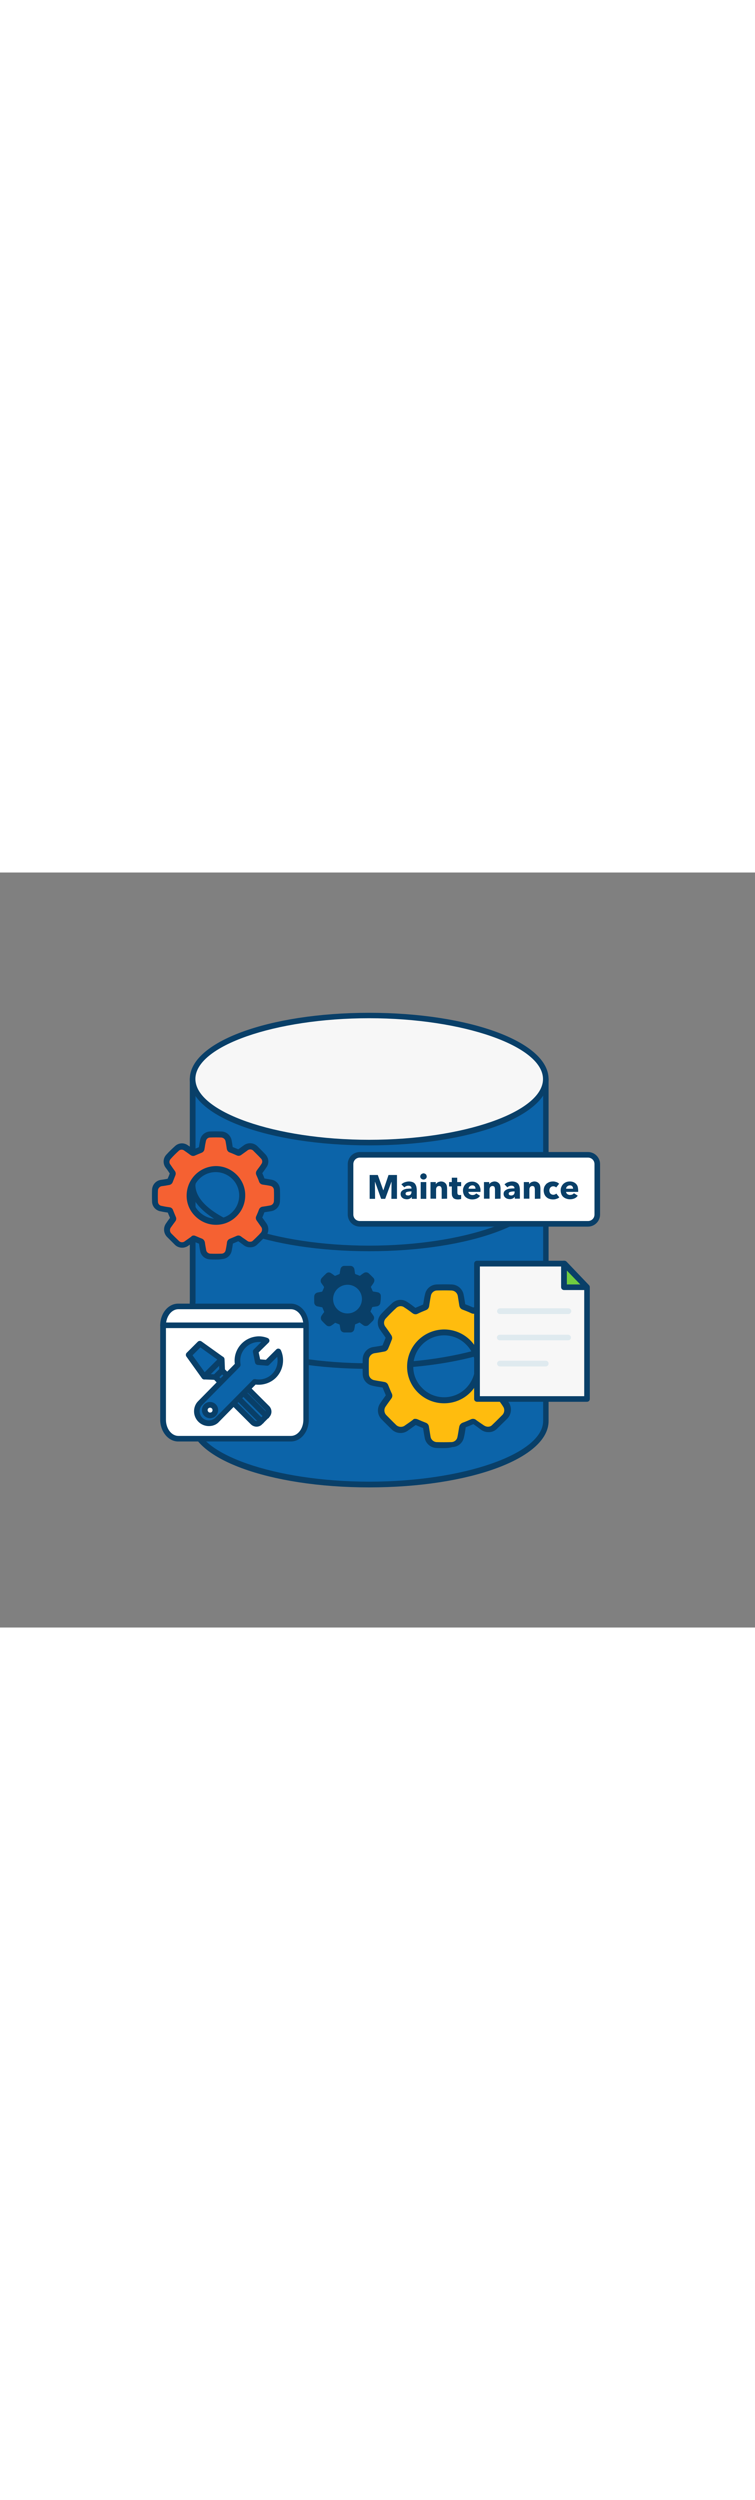 <svg version="1.1" id="Layer_1" xmlns="http://www.w3.org/2000/svg" xmlns:xlink="http://www.w3.org/1999/xlink" x="0px" y="0px" viewBox="0 0 500 500" style="width: 151px;" xml:space="preserve" data-imageid="data-maintenance-9" imageName="Data Maintenance" class="illustrations_image">
<rect x="0" y="0" width="500" height="500" fill="#808080" stroke="none"/>
<style type="text/css">
	.st0_data-maintenance-9{fill:#68E1FD;}
	.st1_data-maintenance-9{fill:#093F68;}
	.st2_data-maintenance-9{fill:#F7F7F7;}
	.st3_data-maintenance-9{fill:#F56132;}
	.st4_data-maintenance-9{fill:#FFBC0E;}
	.st5_data-maintenance-9{fill:#FFFFFF;}
	.st6_data-maintenance-9{fill:none;}
	.st7_data-maintenance-9{fill:#70CC40;}
	.st8_data-maintenance-9{fill:#DFEAEF;}
</style>
<g id="data_data-maintenance-9">
	<path class="st0_data-maintenance-9 targetColor" d="M361.5,136.8v226.5c0,23.2-52.3,42.1-116.9,42.1s-116.9-18.8-116.9-42.1V136.8H361.5z" style="fill: rgb(12, 100, 169);"/>
	<path class="st1_data-maintenance-9" d="M244.5,407.2c-66.6,0-118.8-19.3-118.8-43.9V136.8c0-1,0.8-1.9,1.9-1.9l0,0h233.8c1,0,1.9,0.8,1.9,1.9v226.5&#10;&#9;&#9;C363.3,387.9,311.1,407.2,244.5,407.2z M129.5,138.6v224.6c0,21.8,52.7,40.2,115.1,40.2s115.1-18.5,115.1-40.2V138.6H129.5z"/>
	<ellipse class="st2_data-maintenance-9" cx="244.5" cy="136.8" rx="116.9" ry="42.1"/>
	<path class="st1_data-maintenance-9" d="M244.5,180.7c-66.6,0-118.8-19.3-118.8-43.9s52.2-43.9,118.8-43.9s118.8,19.3,118.8,43.9&#10;&#9;&#9;S311.1,180.7,244.5,180.7z M244.5,96.5c-62.4,0-115.1,18.4-115.1,40.2S182.2,177,244.5,177s115.1-18.4,115.1-40.2&#10;&#9;&#9;S306.9,96.5,244.5,96.5z"/>
	<path class="st0_data-maintenance-9 targetColor" d="M127.6,206.9c0,23.2,52.3,42.1,116.9,42.1s116.9-18.8,116.9-42.1" style="fill: rgb(12, 100, 169);"/>
	<path class="st1_data-maintenance-9" d="M244.5,250.8c-66.6,0-118.8-19.3-118.8-43.9c-0.1-1,0.7-1.9,1.7-2c1-0.1,1.9,0.7,2,1.7c0,0.1,0,0.2,0,0.3&#10;&#9;&#9;c0,21.8,52.7,40.2,115.1,40.2s115.1-18.4,115.1-40.2c0-1,0.8-1.9,1.9-1.9c1,0,1.9,0.8,1.9,1.9C363.3,231.5,311.1,250.8,244.5,250.8&#10;&#9;&#9;z"/>
	<path class="st0_data-maintenance-9 targetColor" d="M127.6,284.7c0,23.2,52.3,42.1,116.9,42.1s116.9-18.8,116.9-42.1" style="fill: rgb(12, 100, 169);"/>
	<path class="st1_data-maintenance-9" d="M244.5,328.7c-66.6,0-118.8-19.3-118.8-43.9c-0.1-1,0.7-1.9,1.7-2c1-0.1,1.9,0.7,2,1.7c0,0.1,0,0.2,0,0.3&#10;&#9;&#9;c0,21.8,52.7,40.2,115.1,40.2s115.1-18.4,115.1-40.2c0-1,0.8-1.9,1.9-1.9c1,0,1.9,0.8,1.9,1.9C363.3,309.4,311.1,328.7,244.5,328.7&#10;&#9;&#9;z"/>
</g>
<g id="gears_data-maintenance-9">
	<path class="st3_data-maintenance-9" d="M183.4,210c-0.1-2.1-1.6-3.9-3.7-4.4c-1.8-0.4-3.6-0.7-5.4-0.9c-0.5,0-0.9-0.4-1.1-0.9&#10;&#9;&#9;c-0.5-1.4-1.1-2.8-1.7-4.2c-0.2-0.3-0.2-0.8,0.1-1.1c1.1-1.5,2.2-2.9,3.2-4.5c1.2-1.8,1-4.1-0.4-5.7c-1.6-1.8-3.4-3.5-5.1-5.2&#10;&#9;&#9;c-1.8-2-4.8-2.3-6.8-0.6c-1.3,0.9-2.7,1.9-4,2.9c-0.3,0.3-0.7,0.3-1.1,0.1c-1.5-0.7-3-1.3-4.6-1.9c-0.4-0.1-0.7-0.4-0.7-0.8&#10;&#9;&#9;c-0.2-1.6-0.5-3.3-0.8-4.9c-0.4-2.4-2.3-4.1-4.7-4.2c-2.5-0.1-5-0.1-7.6,0c-2.2,0-4.1,1.6-4.6,3.7c-0.4,1.8-0.7,3.7-1,5.5&#10;&#9;&#9;c0,0.4-0.3,0.7-0.7,0.8c-1.5,0.6-2.9,1.2-4.4,1.9c-0.3,0.2-0.7,0.2-1-0.1c-1.4-1.1-2.9-2.1-4.4-3.1c-1.8-1.2-4.2-1.1-5.8,0.4&#10;&#9;&#9;c-1.9,1.8-3.8,3.6-5.6,5.5c-1.7,1.7-1.9,4.5-0.3,6.4c1,1.4,2,2.8,3,4.2c0.1,0.2,0.2,0.5,0.1,0.8c-0.6,1.6-1.2,3.2-1.9,4.7&#10;&#9;&#9;c-0.1,0.2-0.3,0.4-0.6,0.5c-1.6,0.3-3.3,0.6-4.9,0.8c-2.4,0.3-4.2,2.2-4.4,4.6c-0.1,2.6-0.1,5.2,0,7.9c0.1,2.1,1.6,3.9,3.6,4.4&#10;&#9;&#9;c1.9,0.4,3.8,0.7,5.7,1c0.4,0,0.7,0.3,0.8,0.6c0.6,1.5,1.2,3,1.9,4.4c0.2,0.3,0.1,0.7-0.1,0.9c-1,1.4-2,2.7-2.9,4.1&#10;&#9;&#9;c-1.5,2-1.3,4.9,0.6,6.6c1.6,1.6,3.2,3.2,4.8,4.8c1.8,1.9,4.7,2.2,6.8,0.5c1.4-1,2.8-1.9,4.1-2.9c0.2-0.2,0.6-0.2,0.9-0.1&#10;&#9;&#9;c1.4,0.6,2.8,1.2,4.2,1.7c0.5,0.1,0.8,0.5,0.8,1c0.2,1.6,0.5,3.2,0.8,4.8c0.3,2.3,2.2,4.1,4.5,4.2c2.6,0.1,5.3,0.1,7.9,0&#10;&#9;&#9;c2.1-0.1,3.9-1.6,4.4-3.7c0.4-1.8,0.7-3.6,1-5.4c0-0.4,0.3-0.8,0.8-0.9c1.5-0.6,2.9-1.2,4.4-1.8c0.3-0.2,0.7-0.2,1,0.1&#10;&#9;&#9;c1.4,1,2.7,2,4.1,2.9c1,0.7,2.1,1.1,3.3,1c1.1,0,2.2-0.4,2.9-1.2c1.7-1.6,3.4-3.3,5.1-5c2.1-1.8,2.3-4.8,0.6-6.9&#10;&#9;&#9;c-0.9-1.3-1.9-2.7-2.8-4c-0.2-0.3-0.3-0.6-0.1-0.9c0.7-1.5,1.3-3,1.9-4.5c0.1-0.4,0.5-0.7,0.9-0.7c1.6-0.2,3.3-0.5,4.9-0.8&#10;&#9;&#9;c2.4-0.3,4.2-2.3,4.3-4.7C183.5,215.1,183.5,212.6,183.4,210z M143,231.3c-9.6,0-17.4-7.8-17.4-17.5c0-9.6,7.8-17.4,17.5-17.4&#10;&#9;&#9;c9.6,0,17.4,7.8,17.4,17.5C160.5,223.5,152.6,231.3,143,231.3C143,231.3,143,231.3,143,231.3z"/>
	<path class="st1_data-maintenance-9" d="M143.1,233.3H143c-5.2,0-10.2-2.1-13.9-5.9c-3.6-3.6-5.6-8.5-5.5-13.6c0.1-10.7,8.7-19.3,19.4-19.4l0,0&#10;&#9;&#9;c5.2,0,10.1,2.1,13.8,5.8c3.6,3.6,5.7,8.6,5.6,13.7c0,5.2-2.1,10.2-5.8,13.8C153,231.3,148.2,233.3,143.1,233.3z M143,229.3h0.1&#10;&#9;&#9;c4,0,7.9-1.6,10.7-4.4c3-2.9,4.6-6.9,4.6-11c0-4.1-1.6-8-4.5-10.9c-2.9-2.9-6.9-4.6-11-4.6l0,0c-8.5,0-15.4,6.8-15.4,15.3&#10;&#9;&#9;c0,0,0,0.1,0,0.1c-0.1,4.1,1.5,8,4.4,10.8C134.9,227.6,138.9,229.3,143,229.3L143,229.3z"/>
	<path class="st1_data-maintenance-9" d="M142.9,256.3c-1.4,0-2.7,0-4-0.1c-3.3-0.2-5.9-2.6-6.4-5.9c-0.3-1.5-0.5-3-0.7-4.5c-1.2-0.4-2.3-0.9-3.3-1.4&#10;&#9;&#9;c-1.2,0.9-2.4,1.7-3.6,2.6c-2.8,2.2-6.9,1.9-9.3-0.7c-1.5-1.5-3.1-3.1-4.8-4.8c-2.5-2.4-2.9-6.3-0.8-9.2c0.8-1.2,1.6-2.3,2.6-3.6&#10;&#9;&#9;c-0.6-1.3-1-2.4-1.5-3.5l-0.7-0.1c-1.5-0.2-3-0.5-4.5-0.8c-2.9-0.7-5.1-3.2-5.2-6.3c-0.1-2.8-0.1-5.5,0-8c0.2-3.4,2.7-6.1,6.1-6.5&#10;&#9;&#9;c1.4-0.2,2.8-0.4,4.2-0.7c0.5-1.1,1-2.3,1.4-3.5c-0.4-0.6-0.8-1.2-1.2-1.8s-0.9-1.3-1.4-1.9c-2.1-2.7-1.9-6.5,0.5-8.9&#10;&#9;&#9;c1.7-1.9,3.6-3.7,5.7-5.6c2.3-2.1,5.7-2.3,8.2-0.6c1.4,0.9,2.7,1.9,4,2.9c1.2-0.6,2.4-1,3.5-1.5l0.1-0.5c0.2-1.5,0.5-3.1,0.8-4.6&#10;&#9;&#9;c0.7-3,3.4-5.2,6.5-5.3c2.6-0.1,5.1-0.1,7.6,0c3.3,0.1,6.1,2.6,6.7,5.9c0.3,1.5,0.5,2.9,0.7,4.4c1.2,0.5,2.5,1,3.7,1.5&#10;&#9;&#9;c1.1-0.8,2.3-1.6,3.6-2.6c2.9-2.2,7-1.8,9.4,0.9l1.3,1.3c1.3,1.3,2.6,2.6,3.9,4c2,2.3,2.3,5.6,0.6,8.1c-0.9,1.4-1.9,2.7-2.8,4&#10;&#9;&#9;l-0.1,0.1c0.6,1.3,1.1,2.5,1.4,3.5c1.8,0.3,3.4,0.6,5.1,0.9c3,0.7,5.1,3.3,5.2,6.3l0,0c0.1,2.8,0.1,5.4,0,7.9&#10;&#9;&#9;c-0.1,3.3-2.6,6.1-5.9,6.6c-1.5,0.2-2.9,0.5-4.4,0.7c-0.4,1.1-0.9,2.3-1.4,3.5c0.9,1.2,1.7,2.4,2.5,3.5c2.3,2.9,1.9,7.1-0.8,9.5&#10;&#9;&#9;l-1,0.9c-1.4,1.4-2.8,2.8-4.2,4.1c-1.1,1.1-2.7,1.7-4.3,1.7c-1.6,0.1-3.2-0.4-4.5-1.4c-0.5-0.4-1.1-0.8-1.6-1.2s-1.3-0.9-2-1.4&#10;&#9;&#9;c-1.3,0.6-2.4,1-3.5,1.5l-0.1,0.4c-0.2,1.5-0.5,3.1-0.8,4.6c-0.7,3-3.2,5.1-6.3,5.3C145.6,256.3,144.2,256.3,142.9,256.3z&#10;&#9;&#9; M128.3,240.4c0.4,0,0.8,0.1,1.2,0.3c1.3,0.5,2.7,1.2,4.1,1.7c1.1,0.4,1.9,1.4,2.1,2.6c0.2,1.6,0.5,3.2,0.8,4.8&#10;&#9;&#9;c0.1,1.4,1.2,2.4,2.6,2.6c2.5,0.1,5,0.1,7.8,0c1.2-0.1,2.2-0.9,2.5-2.1c0.3-1.4,0.6-3,0.8-4.4l0.1-0.9c0.1-1.1,0.9-2.1,2-2.5&#10;&#9;&#9;c1.3-0.5,2.6-1.1,4.3-1.8c1-0.5,2.1-0.4,3,0.3c0.8,0.6,1.6,1.2,2.4,1.7l1.7,1.2c0.6,0.5,1.3,0.7,2.1,0.6c0.6,0,1.2-0.2,1.6-0.6&#10;&#9;&#9;c1.4-1.3,2.8-2.7,4.1-4l0.9-1c1.3-1.1,1.5-3,0.5-4.3c0,0,0-0.1-0.1-0.1c-0.9-1.3-1.9-2.7-2.8-4c-0.6-0.8-0.8-2-0.3-2.9&#10;&#9;&#9;c0.7-1.6,1.3-3,1.8-4.4c0.4-1,1.3-1.8,2.4-1.9c1.6-0.2,3.2-0.5,4.9-0.8c1.4-0.2,2.5-1.3,2.6-2.8c0.1-2.4,0.1-4.9,0-7.6l0,0&#10;&#9;&#9;c-0.1-1.2-0.9-2.2-2.1-2.5c-1.6-0.4-3.3-0.6-5.2-0.9c-1.2-0.1-2.3-1-2.6-2.2c-0.4-1.2-1-2.5-1.7-4.1c-0.5-1-0.4-2.2,0.3-3.1&#10;&#9;&#9;l0.4-0.6c0.9-1.2,1.9-2.5,2.7-3.8c0.7-1,0.6-2.4-0.2-3.3c-1.2-1.3-2.5-2.6-3.7-3.8l-1.3-1.3c-1-1.3-2.9-1.5-4.2-0.4&#10;&#9;&#9;c0,0,0,0-0.1,0.1c-1.3,0.9-2.6,1.9-3.9,2.8c-0.9,0.7-2.1,0.8-3.1,0.3c-1.5-0.7-3-1.3-4.5-1.9c-1.1-0.3-1.8-1.3-2-2.4&#10;&#9;&#9;c-0.2-1.6-0.5-3.2-0.8-4.9c-0.2-1.4-1.4-2.5-2.8-2.6c-2.4-0.1-4.9-0.1-7.5,0c-1.3,0-2.4,0.9-2.7,2.2c-0.3,1.4-0.6,2.9-0.8,4.4&#10;&#9;&#9;l-0.2,1.1c-0.1,1.1-0.9,2-1.9,2.4c-1.3,0.5-2.7,1.1-4.3,1.8c-1,0.5-2.1,0.4-3-0.3l-0.2-0.1c-1.3-1-2.8-2-4.2-3&#10;&#9;&#9;c-1-0.7-2.4-0.6-3.3,0.2c-2,1.8-3.8,3.6-5.4,5.4c-1.1,1.1-1.2,2.8-0.2,3.9c0.4,0.6,0.9,1.3,1.3,1.9c0.6,0.8,1.1,1.6,1.7,2.4&#10;&#9;&#9;c0.5,0.8,0.6,1.7,0.3,2.6c-0.6,1.6-1.3,3.2-1.9,4.8c-0.4,0.9-1.2,1.5-2.1,1.7c-1.6,0.3-3.3,0.6-4.9,0.8c-1.4,0.1-2.6,1.3-2.7,2.7&#10;&#9;&#9;c-0.1,2.4-0.1,5.1,0,7.8c0.1,1.2,0.9,2.2,2.1,2.5c1.4,0.3,2.8,0.6,4.3,0.8l1.3,0.2c1.1,0.1,2,0.9,2.3,1.9c0.5,1.3,1.1,2.7,1.8,4.4&#10;&#9;&#9;c0.5,1,0.4,2.1-0.3,3c-1.1,1.5-2,2.7-2.9,4c-1,1.2-0.8,3.1,0.3,4.1c1.7,1.7,3.2,3.2,4.8,4.7c1.1,1.3,3,1.4,4.2,0.3c0,0,0,0,0,0&#10;&#9;&#9;c1.4-1,2.7-1.9,4.1-2.9C127.1,240.5,127.7,240.4,128.3,240.4z M111.6,202.8L111.6,202.8z"/>
	<g id="ahcQ9Z_data-maintenance-9">
		<path class="st4_data-maintenance-9" d="M346.2,322c-0.1-2.7-2-5.1-4.7-5.7c-2.3-0.5-4.6-0.9-6.9-1.2c-0.7,0-1.2-0.5-1.4-1.1&#10;&#9;&#9;&#9;c-0.7-1.8-1.5-3.6-2.2-5.4c-0.3-0.4-0.2-1,0.1-1.4c1.4-1.9,2.8-3.8,4.1-5.8c1.5-2.3,1.3-5.3-0.5-7.4c-2.1-2.3-4.4-4.5-6.6-6.7&#10;&#9;&#9;&#9;c-2.3-2.6-6.1-2.9-8.8-0.8c-1.7,1.2-3.5,2.4-5.1,3.7c-0.4,0.3-0.9,0.4-1.4,0.1c-2-0.9-3.9-1.7-5.9-2.4c-0.5-0.1-0.9-0.6-0.9-1.1&#10;&#9;&#9;&#9;c-0.3-2.1-0.7-4.2-1-6.3c-0.4-3.1-3-5.4-6.1-5.5c-3.2-0.1-6.5-0.1-9.7,0c-2.8,0.1-5.3,2-5.9,4.8c-0.5,2.4-0.9,4.8-1.3,7.1&#10;&#9;&#9;&#9;c0,0.5-0.4,0.9-0.9,1.1c-1.9,0.8-3.8,1.6-5.6,2.4c-0.4,0.2-0.9,0.2-1.3-0.1c-1.9-1.4-3.8-2.8-5.7-4.1c-2.3-1.6-5.4-1.4-7.5,0.5&#10;&#9;&#9;&#9;c-2.5,2.3-4.9,4.6-7.2,7.1s-2.3,5.5-0.4,8.3c1.3,1.8,2.6,3.6,3.8,5.5c0.2,0.3,0.2,0.7,0.1,1c-0.8,2-1.6,4.1-2.5,6.1&#10;&#9;&#9;&#9;c-0.2,0.3-0.4,0.5-0.8,0.6c-2.1,0.4-4.2,0.7-6.3,1.1c-3.1,0.3-5.5,2.8-5.6,5.9c-0.1,3.4-0.1,6.8,0,10.2c0.1,2.7,2,5,4.7,5.6&#10;&#9;&#9;&#9;c2.4,0.5,4.9,0.9,7.3,1.3c0.5,0.1,0.9,0.4,1,0.8c0.8,1.9,1.6,3.8,2.4,5.7c0.2,0.4,0.2,0.9-0.1,1.2c-1.3,1.7-2.6,3.5-3.8,5.3&#10;&#9;&#9;&#9;c-2,2.6-1.7,6.3,0.7,8.5c2,2.1,4.1,4.1,6.2,6.2c2.3,2.5,6.1,2.8,8.8,0.7c1.8-1.2,3.5-2.5,5.3-3.8c0.3-0.3,0.8-0.3,1.2-0.1&#10;&#9;&#9;&#9;c1.8,0.8,3.6,1.6,5.4,2.2c0.6,0.2,1,0.7,1,1.3c0.3,2.1,0.7,4.2,1,6.2c0.4,3,2.8,5.3,5.8,5.5c3.4,0.1,6.8,0.1,10.2,0&#10;&#9;&#9;&#9;c2.7-0.1,5.1-2.1,5.7-4.8c0.5-2.3,0.9-4.6,1.2-7c0-0.6,0.4-1.1,1-1.2c1.9-0.7,3.8-1.5,5.7-2.3c0.4-0.2,0.9-0.2,1.2,0.1&#10;&#9;&#9;&#9;c1.8,1.3,3.5,2.5,5.3,3.8c1.2,0.9,2.7,1.4,4.2,1.3c1.4,0,2.8-0.6,3.8-1.5c2.2-2.1,4.4-4.3,6.6-6.5c2.7-2.3,3-6.3,0.8-9&#10;&#9;&#9;&#9;c-1.2-1.7-2.4-3.4-3.7-5.1c-0.3-0.3-0.4-0.8-0.1-1.2c0.8-1.9,1.6-3.8,2.4-5.7c0.1-0.5,0.6-0.8,1.1-0.9c2.1-0.3,4.2-0.7,6.3-1&#10;&#9;&#9;&#9;c3.1-0.4,5.4-2.9,5.5-6C346.3,328.6,346.3,325.3,346.2,322z M294.1,349.5c-12.4,0-22.5-10.1-22.4-22.5c0-12.4,10.1-22.5,22.5-22.4&#10;&#9;&#9;&#9;c12.4,0,22.4,10.1,22.4,22.4C316.6,339.4,306.5,349.5,294.1,349.5C294.1,349.5,294.1,349.5,294.1,349.5L294.1,349.5z"/>
		<path class="st1_data-maintenance-9" d="M294.2,351.5h-0.2c-6.6,0-12.9-2.7-17.5-7.4c-4.5-4.6-7-10.7-6.9-17.1c0.1-13.4,11-24.3,24.5-24.4l0,0&#10;&#9;&#9;&#9;c13.5,0,24.5,10.9,24.5,24.4c0,6.6-2.7,13-7.4,17.6C306.7,349,300.6,351.5,294.2,351.5z M294.1,347.5c5.4,0,10.6-2.1,14.4-5.9&#10;&#9;&#9;&#9;c3.9-3.9,6.1-9.1,6.2-14.6c0-5.4-2.1-10.6-6-14.4c-3.8-3.9-9.1-6.1-14.5-6.1l0,0c-11.3,0-20.4,9-20.5,20.3c0,0.1,0,0.1,0,0.2&#10;&#9;&#9;&#9;c-0.1,5.4,2,10.5,5.8,14.3C283.3,345.3,288.6,347.5,294.1,347.5L294.1,347.5z"/>
		<path class="st1_data-maintenance-9" d="M275.1,361.8c0.5,0,0.9,0.1,1.4,0.3c1.6,0.7,3.5,1.5,5.3,2.2c1.3,0.4,2.2,1.5,2.3,2.9c0.3,2.1,0.7,4.1,1,6.2&#10;&#9;&#9;&#9;c0.2,2,1.9,3.6,3.9,3.8c3.2,0.1,6.5,0.1,10.1,0c1.8-0.1,3.4-1.4,3.8-3.2c0.4-1.9,0.7-3.8,1-5.7l0.2-1.1c0.2-1.3,1-2.3,2.2-2.8&#10;&#9;&#9;&#9;c1.7-0.6,3.5-1.4,5.6-2.3c1-0.5,2.3-0.4,3.2,0.3c1,0.8,2.1,1.5,3.1,2.2l2.2,1.5c0.9,0.6,2,1,3,0.9c0.9,0,1.8-0.4,2.4-1&#10;&#9;&#9;&#9;c1.8-1.7,3.6-3.5,5.3-5.2l1.2-1.2c1.9-1.6,2.2-4.4,0.6-6.3c0,0,0,0,0-0.1c-1.2-1.8-2.5-3.5-3.6-5.1c-0.7-0.9-0.8-2.2-0.3-3.2&#10;&#9;&#9;&#9;c0.9-2,1.6-3.9,2.4-5.7c0.4-1.2,1.4-2,2.7-2.2c2.1-0.3,4.2-0.7,6.3-1c2.1-0.2,3.8-2,3.9-4.1c0.1-3.2,0.1-6.4,0-9.9l0,0&#10;&#9;&#9;&#9;c-0.1-1.8-1.4-3.4-3.1-3.8c-2.2-0.5-4.4-0.8-6.8-1.2c-1.4-0.2-2.5-1.1-2.9-2.4c-0.6-1.5-1.3-3.2-2.2-5.3c-0.5-1.1-0.4-2.4,0.3-3.4&#10;&#9;&#9;&#9;l0.6-0.8c1.2-1.6,2.4-3.3,3.5-4.9c1.1-1.5,0.9-3.6-0.3-5c-1.5-1.7-3.2-3.4-4.8-5l-1.7-1.7c-1.6-1.9-4.4-2.1-6.2-0.6&#10;&#9;&#9;&#9;c-1.9,1.3-3.6,2.5-5.1,3.6c-1,0.8-2.3,0.9-3.4,0.4c-1.9-0.9-3.9-1.7-5.8-2.4c-1.2-0.4-2-1.4-2.2-2.6c-0.3-2.1-0.7-4.2-1-6.3&#10;&#9;&#9;&#9;c-0.3-2.1-2-3.7-4.2-3.8c-3.1-0.1-6.4-0.1-9.6,0c-1.9,0-3.6,1.4-4,3.3c-0.4,1.9-0.7,3.8-1,5.7l-0.2,1.4c-0.2,1.2-1,2.2-2.1,2.6&#10;&#9;&#9;&#9;c-1.7,0.7-3.5,1.4-5.5,2.4c-1.1,0.6-2.4,0.4-3.3-0.3l-0.3-0.2c-1.7-1.3-3.5-2.6-5.4-3.8c-1.5-1.1-3.6-0.9-5,0.3&#10;&#9;&#9;&#9;c-2.6,2.4-4.9,4.7-7,7c-1.6,1.6-1.7,4.1-0.2,5.8c0.6,0.8,1.1,1.6,1.7,2.4c0.7,1,1.4,2,2.1,3.1c0.5,0.8,0.7,1.9,0.3,2.8&#10;&#9;&#9;&#9;c-0.8,2.1-1.6,4.1-2.5,6.1c-0.4,0.9-1.3,1.6-2.3,1.8c-2.1,0.4-4.3,0.8-6.4,1.1c-2.1,0.2-3.8,1.9-4,4c-0.1,3.2-0.1,6.5,0,10&#10;&#9;&#9;&#9;c0.1,1.8,1.4,3.3,3.1,3.8c1.8,0.4,3.7,0.7,5.6,1l1.6,0.3c1.2,0.2,2.1,1,2.5,2.1c0.7,1.7,1.4,3.5,2.4,5.6c0.5,1,0.4,2.3-0.3,3.2&#10;&#9;&#9;&#9;c-1.2,1.7-2.5,3.4-3.7,5.2c-1.4,1.8-1.2,4.4,0.5,6c2.1,2.1,4.1,4.2,6.1,6.1c1.6,1.8,4.4,2,6.2,0.5c1.6-1.1,3.5-2.4,5.2-3.7&#10;&#9;&#9;&#9;C273.9,361.9,274.5,361.7,275.1,361.8z M253.6,313.2L253.6,313.2z M294,381.2c-1.8,0-3.5,0-5.1-0.1c-3.9-0.2-7.2-3.2-7.7-7.1&#10;&#9;&#9;&#9;c-0.4-2-0.7-4-1-6.1c-1.7-0.6-3.4-1.4-4.9-2c-1.7,1.2-3.4,2.4-4.9,3.5c-3.4,2.7-8.3,2.3-11.3-0.9c-2-2-4.1-4-6.2-6.2&#10;&#9;&#9;&#9;c-3.1-2.9-3.5-7.7-0.9-11.1c1.1-1.7,2.4-3.4,3.5-5c-0.8-1.9-1.5-3.5-2.1-5.1l-1.2-0.2c-1.9-0.3-3.9-0.6-5.8-1.1&#10;&#9;&#9;&#9;c-3.5-0.8-6.1-3.9-6.2-7.5c-0.1-3.6-0.1-7,0-10.3c0.2-4,3.3-7.4,7.3-7.8c1.9-0.3,3.8-0.6,5.8-1c0.7-1.7,1.4-3.4,2.1-5.1l-1.8-2.6&#10;&#9;&#9;&#9;c-0.6-0.8-1.2-1.6-1.7-2.4c-2.5-3.2-2.2-7.8,0.6-10.8c2.2-2.4,4.6-4.7,7.3-7.2c2.8-2.5,6.8-2.8,9.9-0.7c1.9,1.2,3.7,2.6,5.4,3.9&#10;&#9;&#9;&#9;c1.9-0.8,3.5-1.5,5.1-2.2l0.2-1c0.3-1.9,0.6-3.9,1.1-5.9c0.8-3.7,4-6.3,7.8-6.4c3.3-0.1,6.6-0.1,9.8,0c4,0.1,7.4,3.1,8,7.1&#10;&#9;&#9;&#9;c0.4,2,0.7,4,1,6c1.8,0.7,3.6,1.4,5.4,2.2c1.5-1.1,3.1-2.2,4.9-3.5c3.5-2.7,8.4-2.2,11.4,1l1.6,1.6c1.7,1.6,3.4,3.4,5,5.1&#10;&#9;&#9;&#9;c2.4,2.7,2.7,6.7,0.7,9.8c-1.1,1.8-2.4,3.5-3.6,5.1l-0.3,0.4c0.9,2,1.5,3.6,2.1,5.1c2.5,0.4,4.6,0.7,6.9,1.2&#10;&#9;&#9;&#9;c3.6,0.8,6.2,3.9,6.3,7.6l0,0c0.1,3.6,0.1,6.9,0,10.1c-0.1,4.1-3.2,7.4-7.2,8c-2,0.3-4,0.7-6,1c-0.6,1.6-1.3,3.3-2.1,5.1&#10;&#9;&#9;&#9;c1.1,1.5,2.3,3.2,3.4,4.8c2.7,3.5,2.3,8.5-1,11.5l-1.2,1.2c-1.8,1.8-3.6,3.5-5.4,5.3c-1.4,1.3-3.2,2.1-5.1,2.1&#10;&#9;&#9;&#9;c-2,0.1-3.9-0.5-5.5-1.7l-2.1-1.6l-2.8-2c-1.9,0.8-3.5,1.5-5.1,2.1l-0.1,0.9c-0.3,1.9-0.6,4-1.1,5.9c-0.8,3.6-3.9,6.2-7.6,6.3&#10;&#9;&#9;&#9;C297.4,381.1,295.7,381.2,294,381.2L294,381.2z"/>
	</g>
	<g id="ahcQ9Z-2_data-maintenance-9">
		<path class="st1_data-maintenance-9" d="M252.2,280.4c0-1.2-0.9-2.2-2-2.4c-1-0.2-2-0.4-2.9-0.5c-0.3,0-0.5-0.2-0.6-0.5c-0.3-0.8-0.6-1.5-1-2.3&#10;&#9;&#9;&#9;c-0.1-0.2-0.1-0.4,0.1-0.6c0.6-0.8,1.2-1.6,1.7-2.5c0.6-1,0.6-2.3-0.2-3.1c-0.9-1-1.9-1.9-2.8-2.8c-1-1.1-2.6-1.2-3.7-0.4&#10;&#9;&#9;&#9;c-0.7,0.5-1.5,1-2.2,1.6c-0.2,0.1-0.4,0.2-0.6,0.1c-0.8-0.4-1.7-0.7-2.5-1c-0.2-0.1-0.4-0.2-0.4-0.5c-0.1-0.9-0.3-1.8-0.4-2.7&#10;&#9;&#9;&#9;c-0.2-1.3-1.3-2.3-2.6-2.3c-1.4,0-2.8,0-4.1,0c-1.2,0-2.2,0.8-2.5,2c-0.2,1-0.4,2-0.5,3c0,0.2-0.2,0.4-0.4,0.5&#10;&#9;&#9;&#9;c-0.8,0.3-1.6,0.7-2.4,1c-0.2,0.1-0.4,0.1-0.6,0c-0.8-0.6-1.6-1.2-2.4-1.7c-1-0.7-2.3-0.6-3.1,0.2c-1.1,1-2.1,2-3,3&#10;&#9;&#9;&#9;c-0.9,1-1,2.5-0.2,3.5c0.5,0.8,1.1,1.5,1.6,2.3c0.1,0.1,0.1,0.3,0.1,0.4c-0.3,0.9-0.7,1.7-1.1,2.6c-0.1,0.1-0.2,0.2-0.3,0.3&#10;&#9;&#9;&#9;c-0.9,0.2-1.8,0.3-2.7,0.5c-1.3,0.2-2.3,1.2-2.4,2.5c-0.1,1.4,0,2.9,0,4.3c0.1,1.2,0.9,2.1,2,2.4c1,0.2,2.1,0.4,3.1,0.6&#10;&#9;&#9;&#9;c0.2,0,0.4,0.2,0.4,0.4c0.3,0.8,0.7,1.6,1,2.4c0.1,0.2,0.1,0.4,0,0.5c-0.6,0.7-1.1,1.5-1.6,2.2c-0.8,1.1-0.7,2.7,0.3,3.6&#10;&#9;&#9;&#9;c0.8,0.9,1.7,1.8,2.6,2.6c1,1.1,2.6,1.2,3.7,0.3c0.8-0.5,1.5-1,2.2-1.6c0.1-0.1,0.3-0.1,0.5,0c0.8,0.3,1.5,0.6,2.3,0.9&#10;&#9;&#9;&#9;c0.2,0.1,0.4,0.3,0.4,0.5c0.1,0.9,0.3,1.8,0.4,2.6c0.2,1.3,1.2,2.2,2.5,2.3c1.4,0,2.9,0,4.3,0c1.2-0.1,2.1-0.9,2.4-2&#10;&#9;&#9;&#9;c0.2-1,0.4-2,0.5-3c0-0.2,0.2-0.4,0.4-0.5c0.8-0.3,1.6-0.6,2.4-1c0.2-0.1,0.4-0.1,0.5,0.1c0.7,0.5,1.5,1.1,2.2,1.6&#10;&#9;&#9;&#9;c0.5,0.4,1.2,0.6,1.8,0.5c0.6,0,1.2-0.2,1.6-0.6c1-0.9,1.9-1.8,2.8-2.7c1.1-1,1.3-2.6,0.3-3.8c-0.5-0.7-1-1.5-1.6-2.2&#10;&#9;&#9;&#9;c-0.1-0.1-0.1-0.4-0.1-0.5c0.4-0.8,0.7-1.6,1-2.4c0.1-0.2,0.2-0.4,0.5-0.4l2.7-0.4c1.3-0.2,2.3-1.3,2.3-2.6&#10;&#9;&#9;&#9;C252.2,283.2,252.2,281.8,252.2,280.4z M230.1,292c-5.3,0-9.5-4.3-9.5-9.5c0-5.3,4.3-9.5,9.6-9.5c5.3,0,9.5,4.3,9.5,9.5&#10;&#9;&#9;&#9;C239.6,287.8,235.4,292,230.1,292C230.1,292,230.1,292,230.1,292z"/>
	</g>
</g>
<g id="speech-bubble_data-maintenance-9">
	<path class="st5_data-maintenance-9" d="M235.5,186.9h156.8c1.8,0,3.3,1.5,3.3,3.3v39.1c0,1.8-1.5,3.3-3.3,3.3H235.5c-1.8,0-3.3-1.5-3.3-3.3v-39.1&#10;&#9;&#9;C232.2,188.4,233.7,186.9,235.5,186.9z"/>
	<path class="st1_data-maintenance-9" d="M389.4,234.5H238.3c-4.4,0-8-3.6-8-8v-33.4c0-4.4,3.6-8,8-8h151.1c4.4,0,8,3.6,8,8v33.4&#10;&#9;&#9;C397.4,230.9,393.8,234.5,389.4,234.5C389.4,234.5,389.4,234.5,389.4,234.5z M238.3,188.8c-2.4,0-4.3,1.9-4.3,4.3v33.4&#10;&#9;&#9;c0,2.4,1.9,4.3,4.3,4.3h151.1c2.4,0,4.3-1.9,4.3-4.3v-33.4c0-2.4-1.9-4.3-4.3-4.3H238.3z"/>
	<path class="st1_data-maintenance-9" d="M259.2,216.1l0.1-11.2h-0.1l-4.1,11.2h-2.7l-4-11.2h-0.1l0.1,11.2h-3.6v-15.8h5.4l3.6,10.1h0.1l3.4-10.1h5.6&#10;&#9;&#9;v15.8H259.2z"/>
	<path class="st1_data-maintenance-9" d="M265.8,206.5c0.7-0.6,1.4-1.1,2.3-1.4c0.9-0.3,1.8-0.5,2.7-0.5c0.8,0,1.6,0.1,2.4,0.4c0.6,0.2,1.2,0.6,1.6,1.1&#10;&#9;&#9;c0.4,0.5,0.7,1.2,0.9,1.8c0.2,0.9,0.3,1.7,0.3,2.6v5.6h-3.3v-1.2h-0.1c-0.3,0.5-0.8,0.9-1.3,1.1c-0.6,0.3-1.2,0.4-1.9,0.4&#10;&#9;&#9;c-0.5,0-0.9-0.1-1.4-0.2c-0.5-0.1-0.9-0.3-1.3-0.6c-0.4-0.3-0.8-0.6-1-1.1c-0.3-0.5-0.4-1.1-0.4-1.6c0-0.7,0.2-1.4,0.7-1.9&#10;&#9;&#9;c0.5-0.5,1-0.9,1.7-1.1c0.7-0.3,1.5-0.5,2.3-0.5c0.8-0.1,1.7-0.1,2.5-0.1V209c0-0.5-0.2-0.9-0.6-1.2c-0.4-0.3-0.9-0.4-1.4-0.4&#10;&#9;&#9;c-0.5,0-1,0.1-1.5,0.3c-0.5,0.2-0.9,0.5-1.2,0.8L265.8,206.5z M272.5,211.2h-0.5c-0.4,0-0.8,0-1.2,0.1c-0.4,0-0.7,0.1-1.1,0.2&#10;&#9;&#9;c-0.3,0.1-0.6,0.2-0.8,0.4c-0.2,0.2-0.3,0.5-0.3,0.8c0,0.2,0,0.4,0.1,0.5c0.1,0.1,0.2,0.3,0.4,0.4c0.2,0.1,0.3,0.2,0.5,0.2&#10;&#9;&#9;c0.2,0,0.4,0,0.6,0.1c0.6,0,1.3-0.2,1.7-0.6c0.4-0.5,0.6-1.1,0.6-1.7V211.2z"/>
	<path class="st1_data-maintenance-9" d="M282.6,201.4c0,0.3-0.1,0.5-0.2,0.8c-0.1,0.2-0.3,0.5-0.5,0.6c-0.2,0.2-0.4,0.3-0.7,0.4&#10;&#9;&#9;c-0.3,0.1-0.5,0.2-0.8,0.1c-0.6,0-1.1-0.2-1.5-0.6c-0.4-0.4-0.6-0.9-0.6-1.4c0-0.3,0.1-0.5,0.2-0.8c0.1-0.3,0.3-0.5,0.5-0.7&#10;&#9;&#9;c0.2-0.2,0.4-0.3,0.7-0.4c0.3-0.1,0.5-0.2,0.8-0.2c0.3,0,0.6,0.1,0.8,0.2c0.5,0.2,0.9,0.5,1.1,1&#10;&#9;&#9;C282.5,200.8,282.6,201.1,282.6,201.4z M278.6,216.1V205h3.7v11.1L278.6,216.1z"/>
	<path class="st1_data-maintenance-9" d="M292.5,216.1V210c0-0.3,0-0.6-0.1-0.9c0-0.3-0.1-0.5-0.3-0.8c-0.1-0.2-0.3-0.4-0.5-0.5&#10;&#9;&#9;c-0.2-0.1-0.5-0.2-0.8-0.2c-0.3,0-0.6,0.1-0.9,0.2c-0.2,0.1-0.5,0.3-0.6,0.5c-0.2,0.2-0.3,0.5-0.4,0.8c-0.1,0.3-0.1,0.6-0.1,0.9v6&#10;&#9;&#9;h-3.7V205h3.5v1.5h0c0.1-0.3,0.3-0.5,0.5-0.7c0.2-0.2,0.5-0.4,0.8-0.6c0.3-0.2,0.6-0.3,1-0.4c0.4-0.1,0.7-0.2,1.1-0.2&#10;&#9;&#9;c0.7,0,1.3,0.1,1.9,0.4c0.5,0.2,0.9,0.6,1.3,1c0.3,0.4,0.6,0.9,0.7,1.5c0.1,0.5,0.2,1.1,0.2,1.6v6.9L292.5,216.1z"/>
	<path class="st1_data-maintenance-9" d="M302.9,207.7v4.3c0,0.4,0.1,0.8,0.3,1.2c0.3,0.3,0.7,0.4,1.1,0.4c0.2,0,0.4,0,0.6,0c0.2,0,0.3-0.1,0.5-0.1v2.7&#10;&#9;&#9;c-0.3,0.1-0.7,0.2-1,0.2c-0.4,0.1-0.8,0.1-1.2,0.1c-0.6,0-1.3-0.1-1.9-0.3c-0.5-0.2-0.9-0.4-1.2-0.8c-0.3-0.4-0.5-0.8-0.7-1.2&#10;&#9;&#9;c-0.1-0.5-0.2-1.1-0.2-1.6v-4.7h-1.8V205h1.8v-2.9h3.6v2.9h2.6v2.7L302.9,207.7z"/>
	<path class="st1_data-maintenance-9" d="M318.2,210.7v0.4c0,0.1,0,0.3,0,0.4h-8c0,0.3,0.1,0.6,0.3,0.9c0.2,0.3,0.4,0.5,0.6,0.6&#10;&#9;&#9;c0.5,0.4,1.1,0.6,1.8,0.6c0.5,0,1-0.1,1.5-0.3c0.4-0.2,0.7-0.5,1-0.8l2.5,1.6c-0.5,0.8-1.2,1.4-2.1,1.8c-0.9,0.4-2,0.6-3,0.6&#10;&#9;&#9;c-0.8,0-1.6-0.1-2.4-0.4c-0.7-0.2-1.4-0.6-2-1.1c-0.6-0.5-1-1.1-1.3-1.8c-0.3-0.8-0.5-1.6-0.5-2.5c0-0.8,0.1-1.7,0.5-2.5&#10;&#9;&#9;c0.3-0.7,0.7-1.3,1.3-1.9c0.5-0.5,1.2-0.9,1.9-1.2c0.8-0.3,1.6-0.4,2.4-0.4c0.8,0,1.5,0.1,2.2,0.4c0.7,0.3,1.3,0.7,1.8,1.2&#10;&#9;&#9;c0.5,0.5,0.9,1.2,1.1,1.9C318.1,208.9,318.3,209.8,318.2,210.7z M314.9,209.3c0-0.5-0.2-1.1-0.5-1.5c-0.4-0.4-1-0.7-1.6-0.6&#10;&#9;&#9;c-0.3,0-0.7,0-1,0.2c-0.3,0.1-0.6,0.3-0.8,0.5c-0.2,0.2-0.4,0.4-0.5,0.7c-0.1,0.3-0.2,0.5-0.2,0.8H314.9z"/>
	<path class="st1_data-maintenance-9" d="M327.8,216.1V210c0-0.3,0-0.6-0.1-0.9c0-0.3-0.1-0.5-0.2-0.8c-0.1-0.2-0.3-0.4-0.5-0.5&#10;&#9;&#9;c-0.3-0.1-0.5-0.2-0.8-0.2c-0.6,0-1.1,0.2-1.5,0.7c-0.2,0.2-0.3,0.5-0.4,0.8c-0.1,0.3-0.1,0.6-0.1,0.9v6h-3.7V205h3.5v1.5h0&#10;&#9;&#9;c0.1-0.3,0.3-0.5,0.5-0.7c0.2-0.2,0.5-0.4,0.8-0.6c0.3-0.2,0.7-0.3,1-0.4c0.4-0.1,0.7-0.2,1.1-0.2c0.7,0,1.3,0.1,1.9,0.4&#10;&#9;&#9;c0.5,0.2,0.9,0.6,1.3,1c0.3,0.4,0.6,0.9,0.7,1.5c0.1,0.5,0.2,1.1,0.2,1.6v6.9L327.8,216.1z"/>
	<path class="st1_data-maintenance-9" d="M334.1,206.5c0.7-0.6,1.4-1.1,2.3-1.4c0.9-0.3,1.8-0.5,2.7-0.5c0.8,0,1.6,0.1,2.4,0.4c0.6,0.2,1.1,0.6,1.6,1&#10;&#9;&#9;c0.4,0.5,0.7,1.2,0.9,1.8c0.2,0.9,0.3,1.7,0.3,2.6v5.6h-3.4v-1.2h-0.1c-0.3,0.5-0.8,0.9-1.3,1.1c-0.6,0.3-1.2,0.4-1.9,0.4&#10;&#9;&#9;c-0.5,0-0.9-0.1-1.4-0.2c-0.5-0.1-0.9-0.3-1.3-0.6c-0.9-0.6-1.4-1.6-1.4-2.7c0-0.7,0.2-1.4,0.7-1.9c0.5-0.5,1.1-0.9,1.7-1.1&#10;&#9;&#9;c0.7-0.3,1.5-0.5,2.3-0.5c0.8-0.1,1.6-0.1,2.5-0.1V209c0-0.5-0.2-0.9-0.6-1.2c-0.4-0.3-0.9-0.4-1.4-0.4c-0.5,0-1,0.1-1.5,0.3&#10;&#9;&#9;c-0.5,0.2-0.9,0.5-1.2,0.8L334.1,206.5z M340.8,211.2h-0.5c-0.4,0-0.8,0-1.2,0.1c-0.4,0-0.7,0.1-1.1,0.2c-0.3,0.1-0.6,0.2-0.8,0.4&#10;&#9;&#9;c-0.2,0.2-0.3,0.5-0.3,0.8c0,0.2,0,0.4,0.1,0.5c0.1,0.1,0.2,0.3,0.4,0.4c0.2,0.1,0.3,0.2,0.5,0.2c0.2,0,0.4,0,0.6,0.1&#10;&#9;&#9;c0.6,0,1.2-0.2,1.7-0.6c0.4-0.5,0.6-1,0.6-1.7V211.2z"/>
	<path class="st1_data-maintenance-9" d="M354.2,216.1V210c0-0.3,0-0.6-0.1-0.9c0-0.3-0.1-0.5-0.2-0.8c-0.1-0.2-0.3-0.4-0.5-0.5&#10;&#9;&#9;c-0.2-0.1-0.5-0.2-0.8-0.2c-0.6,0-1.1,0.2-1.5,0.7c-0.2,0.2-0.3,0.5-0.4,0.8c-0.1,0.3-0.1,0.6-0.1,0.9v6h-3.7V205h3.5v1.5h0&#10;&#9;&#9;c0.1-0.3,0.3-0.5,0.5-0.7c0.2-0.2,0.5-0.4,0.8-0.6c0.3-0.2,0.6-0.3,1-0.4c0.4-0.1,0.7-0.2,1.1-0.2c0.7,0,1.3,0.1,1.9,0.4&#10;&#9;&#9;c0.5,0.2,0.9,0.6,1.3,1c0.3,0.4,0.6,0.9,0.7,1.5c0.1,0.5,0.2,1.1,0.2,1.6v6.9L354.2,216.1z"/>
	<path class="st1_data-maintenance-9" d="M368.3,208.6c-0.2-0.3-0.5-0.5-0.9-0.6c-0.3-0.2-0.7-0.2-1.1-0.2c-0.4,0-0.7,0.1-1,0.2&#10;&#9;&#9;c-0.3,0.2-0.6,0.4-0.8,0.6c-0.5,0.6-0.7,1.3-0.7,2c0,0.4,0.1,0.7,0.2,1.1c0.1,0.3,0.3,0.6,0.5,0.9c0.5,0.5,1.2,0.8,1.9,0.8&#10;&#9;&#9;c0.4,0,0.8-0.1,1.1-0.2c0.3-0.1,0.6-0.3,0.9-0.6l2,2.5c-0.5,0.5-1.1,0.8-1.8,1c-0.7,0.3-1.5,0.4-2.3,0.4c-0.8,0-1.7-0.1-2.5-0.4&#10;&#9;&#9;c-0.7-0.2-1.4-0.6-2-1.2c-0.6-0.5-1-1.2-1.3-1.9c-0.6-1.6-0.6-3.3,0-4.9c0.3-0.7,0.8-1.3,1.3-1.9c0.6-0.5,1.3-0.9,2-1.2&#10;&#9;&#9;c0.8-0.3,1.6-0.4,2.4-0.4c0.4,0,0.8,0,1.2,0.1c0.4,0.1,0.8,0.2,1.1,0.3c0.4,0.1,0.7,0.3,1,0.5c0.3,0.2,0.6,0.4,0.8,0.6L368.3,208.6&#10;&#9;&#9;z"/>
	<path class="st1_data-maintenance-9" d="M382.9,210.7v0.4c0,0.1,0,0.3,0,0.4h-8c0,0.3,0.1,0.6,0.3,0.9c0.2,0.3,0.4,0.5,0.6,0.6&#10;&#9;&#9;c0.2,0.2,0.5,0.3,0.8,0.4c0.3,0.1,0.6,0.2,1,0.1c0.5,0,1-0.1,1.5-0.3c0.4-0.2,0.7-0.5,1-0.8l2.5,1.6c-0.5,0.8-1.2,1.4-2.1,1.8&#10;&#9;&#9;c-0.9,0.4-2,0.6-3,0.6c-0.8,0-1.6-0.1-2.4-0.4c-0.7-0.2-1.4-0.6-2-1.1c-0.6-0.5-1-1.1-1.3-1.8c-0.3-0.8-0.5-1.6-0.5-2.5&#10;&#9;&#9;c0-0.8,0.1-1.7,0.5-2.5c0.3-0.7,0.7-1.3,1.3-1.9c0.5-0.5,1.2-0.9,1.9-1.2c0.8-0.3,1.6-0.4,2.4-0.4c0.8,0,1.5,0.1,2.3,0.4&#10;&#9;&#9;c0.7,0.3,1.3,0.7,1.8,1.2c0.5,0.5,0.9,1.2,1.1,1.9C382.8,209,382.9,209.8,382.9,210.7z M379.5,209.3c0-0.5-0.2-1.1-0.5-1.5&#10;&#9;&#9;c-0.4-0.4-1-0.7-1.6-0.6c-0.3,0-0.7,0-1,0.2c-0.3,0.1-0.5,0.3-0.8,0.5c-0.2,0.2-0.4,0.4-0.5,0.7c-0.1,0.2-0.2,0.5-0.2,0.8H379.5z"/>
</g>
<g id="setting_data-maintenance-9">
	<path class="st5_data-maintenance-9" d="M202.7,299.9v62.5c0,6.9-4.5,12.6-10,12.6h-74.6c-5.5,0-10-5.6-10-12.6v-62.5c0-6.9,4.5-12.6,10-12.6h74.6&#10;&#9;&#9;C198.2,287.3,202.7,293,202.7,299.9z"/>
	<path class="st1_data-maintenance-9" d="M192.6,376.8h-74.6c-6.5,0-11.9-6.5-11.9-14.4v-62.5c0-8,5.3-14.4,11.9-14.4h74.6c6.6,0,11.9,6.5,11.9,14.4&#10;&#9;&#9;v62.5C204.5,370.4,199.2,376.8,192.6,376.8z M118.1,289.2c-4.5,0-8.2,4.8-8.2,10.7v62.5c0,5.9,3.7,10.7,8.2,10.7h74.6&#10;&#9;&#9;c4.5,0,8.2-4.8,8.2-10.7v-62.5c0-5.9-3.7-10.7-8.2-10.7H118.1z"/>
	<polygon class="st0_data-maintenance-9 targetColor" points="146.8,322.4 135.3,333.9 125,319.5 132.4,312.1 &#9;" style="fill: rgb(12, 100, 169);"/>
	<path class="st1_data-maintenance-9" d="M135.3,335.7h-0.2c-0.5,0-1-0.3-1.4-0.8l-10.3-14.4c-0.5-0.7-0.4-1.8,0.2-2.4l7.4-7.4c0.6-0.6,1.7-0.7,2.4-0.2&#10;&#9;&#9;l14.4,10.3c0.4,0.3,0.7,0.8,0.8,1.4c0,0.5-0.1,1.1-0.5,1.5l-11.5,11.5C136.3,335.5,135.8,335.7,135.3,335.7z M127.5,319.7l8.1,11.3&#10;&#9;&#9;l8.4-8.4l-11.3-8.1L127.5,319.7z"/>
	<polygon class="st0_data-maintenance-9 targetColor" points="146.8,322.4 135.3,333.9 142.6,334.2 147.1,329.8 &#9;" style="fill: rgb(12, 100, 169);"/>
	<path class="st1_data-maintenance-9" d="M142.6,336L142.6,336l-7.4-0.3c-0.7,0-1.4-0.5-1.6-1.2c-0.3-0.7-0.1-1.5,0.4-2l11.5-11.5&#10;&#9;&#9;c0.5-0.5,1.3-0.7,2-0.4c0.7,0.3,1.1,0.9,1.2,1.6l0.3,7.3c0,0.5-0.2,1-0.5,1.4l-4.4,4.5C143.6,335.8,143.2,336,142.6,336z&#10;&#9;&#9; M139.6,332.2l2.3,0.1l3.3-3.3l-0.1-2.3L139.6,332.2z"/>
	<polygon class="st0_data-maintenance-9 targetColor" points="160.5,342.8 155.6,347.6 142.6,334.2 147,329.8 &#9;" style="fill: rgb(12, 100, 169);"/>
	<path class="st1_data-maintenance-9" d="M155.6,349.5L155.6,349.5c-0.5,0-1-0.2-1.3-0.6l-13-13.5c-0.7-0.7-0.7-1.9,0-2.6l4.4-4.4&#10;&#9;&#9;c0.7-0.7,1.9-0.7,2.6,0l13.4,13c0.4,0.3,0.6,0.8,0.6,1.3c0,0.5-0.2,1-0.6,1.3l-4.9,4.9C156.5,349.3,156.1,349.5,155.6,349.5z&#10;&#9;&#9; M145.3,334.2l10.4,10.8l2.2-2.2l-10.8-10.4L145.3,334.2z"/>
	<path class="st0_data-maintenance-9 targetColor" d="M153.7,347.7l6.8-6.8c0.7-0.7,1.9-0.7,2.6,0l14.9,14.9c0.7,0.7,0.7,1.9,0,2.6l-6.8,6.8c-0.7,0.7-1.9,0.7-2.6,0&#10;&#9;&#9;l-14.9-14.9C153,349.6,153,348.5,153.7,347.7z" style="fill: rgb(12, 100, 169);"/>
	<path class="st1_data-maintenance-9" d="M169.9,367c-1.4,0-2.8-0.6-3.8-1.6l-12.6-12.6c-2.1-2.1-2.1-5.4,0-7.5l4.6-4.6c2.1-2.1,5.4-2.1,7.5,0&#10;&#9;&#9;l12.6,12.6c2.1,2.1,2.1,5.4,0,7.5c0,0,0,0,0,0l0,0l-4.6,4.6C172.7,366.4,171.3,367,169.9,367z M161.9,342.9c-0.4,0-0.8,0.2-1.1,0.5&#10;&#9;&#9;l-4.6,4.6c-0.6,0.6-0.6,1.6,0,2.2c0,0,0,0,0,0l12.6,12.6c0.6,0.6,1.6,0.6,2.2,0l4.6-4.6l0,0c0.3-0.3,0.5-0.7,0.5-1.1&#10;&#9;&#9;c0-0.4-0.2-0.8-0.5-1.1L163,343.4C162.7,343.1,162.3,342.9,161.9,342.9L161.9,342.9z"/>
	<line class="st6_data-maintenance-9" x1="159" y1="342.5" x2="176.5" y2="359.9"/>
	<path class="st1_data-maintenance-9" d="M176.5,361.8c-0.5,0-1-0.2-1.3-0.5l-17.5-17.5c-0.7-0.8-0.6-1.9,0.2-2.6c0.7-0.6,1.8-0.6,2.5,0l17.5,17.5&#10;&#9;&#9;c0.7,0.7,0.7,1.9,0,2.6C177.4,361.6,177,361.8,176.5,361.8L176.5,361.8z"/>
	<line class="st6_data-maintenance-9" x1="155.6" y1="345.8" x2="173.1" y2="363.3"/>
	<path class="st1_data-maintenance-9" d="M173.1,365.2c-0.5,0-1-0.2-1.3-0.5l-17.5-17.5c-0.7-0.7-0.7-1.9,0-2.6c0.7-0.7,1.9-0.7,2.6,0l17.5,17.5&#10;&#9;&#9;c0.7,0.7,0.7,1.9,0,2.6C174.1,365,173.6,365.2,173.1,365.2z"/>
	<path class="st0_data-maintenance-9 targetColor" d="M181.5,333.4c4.2-4.2,5.4-10.6,2.9-16.1l-7.5,7.5l-6.1-0.5l-1.4-7l7.3-7.2c-7.3-2.9-15.6,0.8-18.5,8.1&#10;&#9;&#9;c-1,2.5-1.2,5.3-0.7,7.9l-24.8,25.2c-2.8,3.4-2.4,8.4,1,11.3c3,2.5,7.3,2.5,10.3,0l24.8-25.1C173.4,338.2,178.2,336.7,181.5,333.4z&#10;&#9;&#9; M136.7,358.5c-1.4-1.4-1.3-3.6,0.1-4.9c1.4-1.4,3.6-1.3,4.9,0.1c1.3,1.4,1.3,3.5,0,4.9C140.3,359.9,138.1,359.9,136.7,358.5&#10;&#9;&#9;C136.7,358.5,136.7,358.5,136.7,358.5L136.7,358.5z" style="fill: rgb(12, 100, 169);"/>
	<path class="st1_data-maintenance-9" d="M138.3,366.6c-5.4,0-9.8-4.4-9.8-9.8c0-2.6,1-5.1,2.9-6.9l24.1-24.5c-1.2-8.8,5.1-16.9,13.9-18.1&#10;&#9;&#9;c2.7-0.4,5.4,0,7.9,1c0.9,0.4,1.4,1.5,1,2.4c-0.1,0.2-0.2,0.4-0.4,0.6l-6.6,6.5l1,4.6l3.8,0.3l6.9-6.9c0.7-0.7,1.9-0.7,2.6,0&#10;&#9;&#9;c0.2,0.2,0.3,0.3,0.4,0.5c2.8,6.1,1.5,13.4-3.2,18.2l0,0c-3.5,3.5-8.5,5.2-13.5,4.6l-24.1,24.5C143.5,365.6,141,366.6,138.3,366.6z&#10;&#9;&#9; M171.5,310.9c-6.8,0-12.4,5.5-12.4,12.4c0,0.8,0.1,1.6,0.2,2.4c0.1,0.6-0.1,1.2-0.5,1.7L134,352.5c-2.4,2.4-2.4,6.2,0,8.6&#10;&#9;&#9;c2.4,2.3,6.2,2.3,8.6,0l24.8-25.1c0.4-0.5,1.1-0.6,1.7-0.5c6.7,1.3,13.2-3.1,14.5-9.8c0.3-1.6,0.3-3.3,0-5l-5.4,5.4&#10;&#9;&#9;c-0.4,0.4-0.9,0.6-1.5,0.5l-6.1-0.5c-0.8-0.1-1.5-0.7-1.7-1.5l-1.4-7c-0.1-0.6,0.1-1.3,0.5-1.7l5-5&#10;&#9;&#9;C172.5,310.9,172,310.9,171.5,310.9L171.5,310.9z M181.5,333.4L181.5,333.4z M139.1,361.4c-1.4,0-2.8-0.6-3.8-1.6l0,0&#10;&#9;&#9;c-2.1-2.1-2.1-5.5,0-7.6c2.1-2.1,5.5-2.1,7.6,0s2.1,5.5,0,7.6C141.9,360.8,140.6,361.4,139.1,361.4z M139.1,354.4&#10;&#9;&#9;c-0.9,0-1.6,0.7-1.6,1.6c0,0.4,0.2,0.9,0.5,1.2l0,0c0.6,0.6,1.7,0.6,2.3,0c0.6-0.6,0.6-1.7,0-2.3c0,0,0,0,0,0&#10;&#9;&#9;C140,354.6,139.6,354.4,139.1,354.4L139.1,354.4z"/>
	<path class="st1_data-maintenance-9" d="M202.7,301.7h-94.6c-1,0.1-1.9-0.7-2-1.7c-0.1-1,0.7-1.9,1.7-2c0.1,0,0.2,0,0.3,0h94.6c1,0.1,1.8,1,1.7,2&#10;&#9;&#9;C204.3,300.9,203.6,301.7,202.7,301.7z"/>
</g>
<g id="file_data-maintenance-9">
	<polygon class="st2_data-maintenance-9" points="315.9,348.6 388.7,348.6 388.7,274.6 373.8,259 315.9,259 &#9;"/>
	<path class="st1_data-maintenance-9" d="M388.7,350.5h-72.8c-1,0-1.9-0.8-1.9-1.8c0,0,0,0,0,0V259c0-1,0.8-1.9,1.9-1.9l0,0h57.9c0.5,0,1,0.2,1.4,0.6&#10;&#9;&#9;l14.9,15.6c0.3,0.3,0.5,0.8,0.5,1.3v74C390.6,349.7,389.8,350.5,388.7,350.5C388.8,350.5,388.8,350.5,388.7,350.5z M317.8,346.8&#10;&#9;&#9;h69.1v-71.4L373,260.9h-55.2V346.8z"/>
	<polygon class="st7_data-maintenance-9" points="388.7,274.6 373.6,274.6 373.6,259 &#9;"/>
	<path class="st1_data-maintenance-9" d="M388.7,276.5h-15.2c-1,0-1.9-0.8-1.9-1.9V259c0-1,0.8-1.9,1.9-1.9c0.5,0,1,0.2,1.3,0.6l15.1,15.6&#10;&#9;&#9;c0.7,0.7,0.7,1.9,0,2.6C389.7,276.3,389.2,276.5,388.7,276.5L388.7,276.5z M375.4,272.8h8.9l-8.9-9.2V272.8z"/>
	<path class="st8_data-maintenance-9" d="M376.4,292.4h-45.3c-1,0-1.9-0.8-1.9-1.9c0-1,0.8-1.9,1.9-1.9h45.3c1,0,1.9,0.8,1.9,1.9&#10;&#9;&#9;C378.3,291.5,377.4,292.4,376.4,292.4z"/>
	<path class="st8_data-maintenance-9" d="M376.4,309.8h-45.3c-1,0.1-1.9-0.7-2-1.7c-0.1-1,0.7-1.9,1.7-2c0.1,0,0.2,0,0.3,0h45.3c1,0.1,1.8,1,1.7,2&#10;&#9;&#9;C378.1,309,377.3,309.7,376.4,309.8z"/>
	<path class="st8_data-maintenance-9" d="M361.4,327.1h-30.3c-1,0-1.9-0.8-1.9-1.9c0-1,0.8-1.9,1.9-1.9h30.3c1,0,1.9,0.8,1.9,1.9&#10;&#9;&#9;C363.3,326.3,362.4,327.1,361.4,327.1L361.4,327.1z"/>
</g>
</svg>